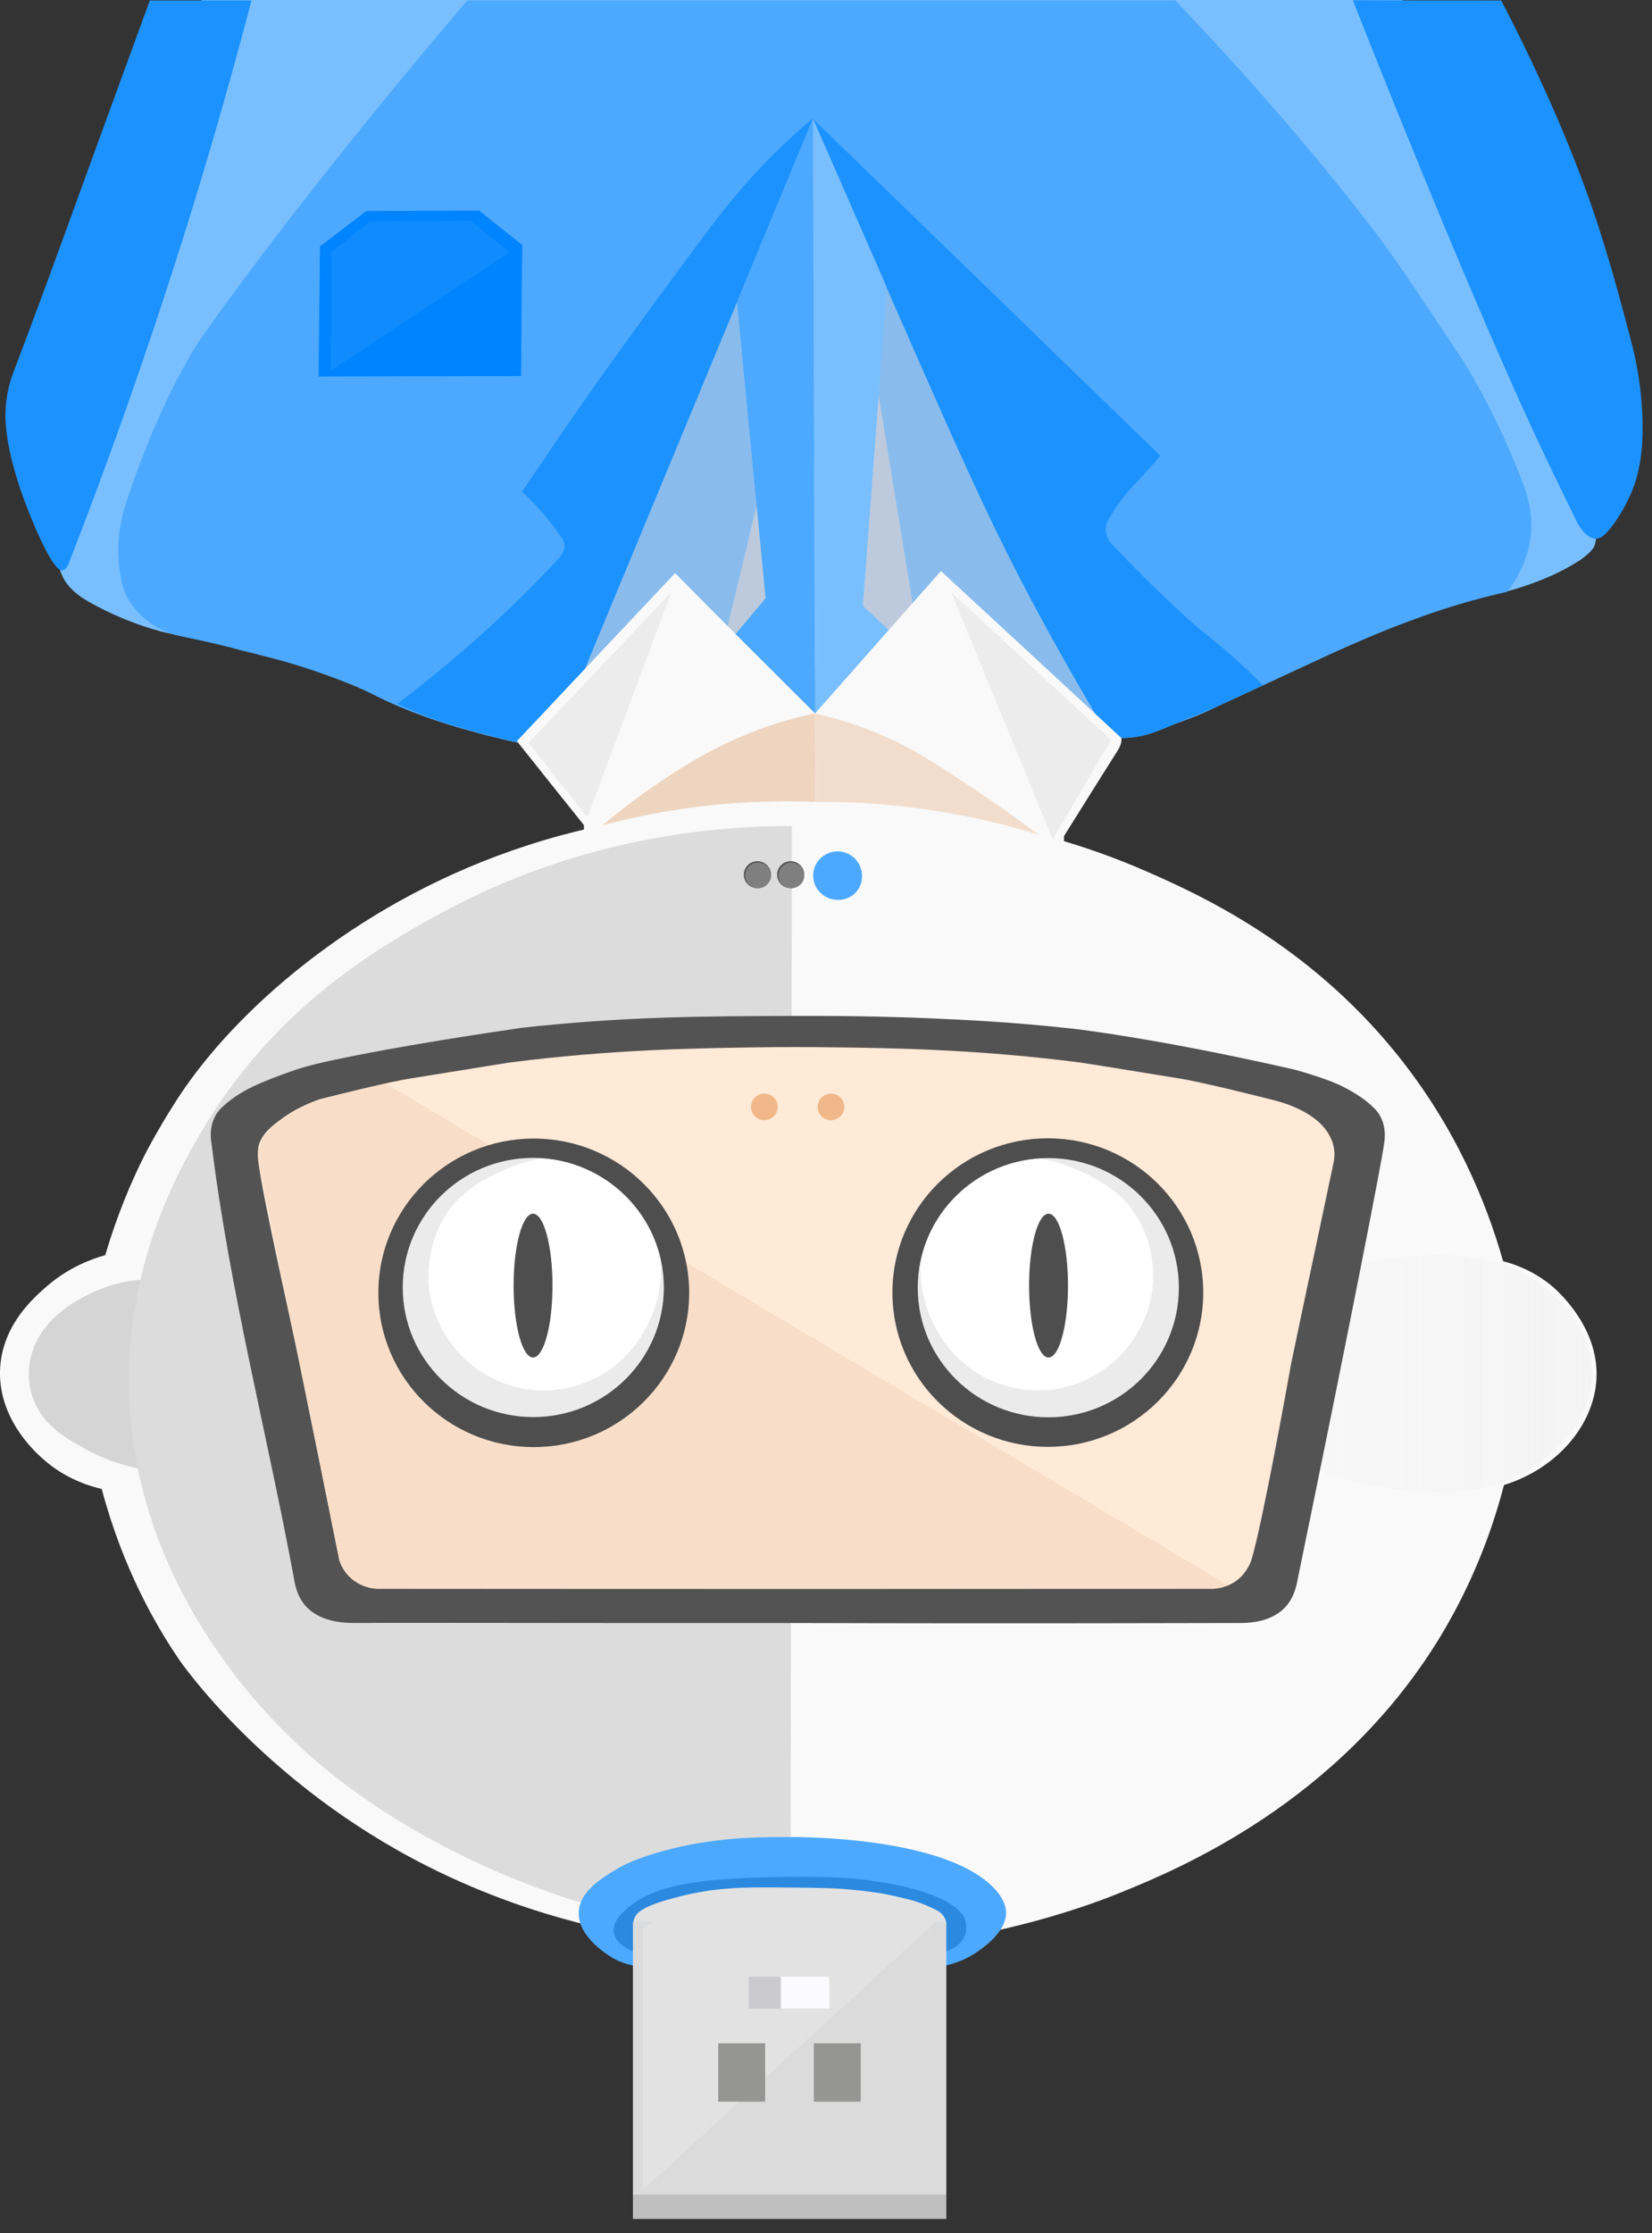 <svg width="74" height="100" viewBox="0 0 74 100" fill="none" xmlns="http://www.w3.org/2000/svg">
<rect x="0" y="0" width="74" height="100" fill="#333333" stroke="none"/>
<path d="M71.497 24.131C71.476 24.246 71.445 24.36 71.445 24.36C71.434 24.392 71.434 24.412 71.434 24.412C71.361 24.663 70.888 25.006 70.752 25.1C70.731 25.11 70.71 25.131 70.699 25.131C69.093 26.163 67.066 26.59 67.066 26.59C65.124 27.049 63.622 27.58 62.593 27.997C61.249 28.538 59.842 29.164 58.33 29.841C57.416 30.258 56.734 30.57 56.734 30.57C55.379 31.195 54.98 31.404 53.962 31.862C53.31 32.154 53.93 31.862 51.914 32.675C51.662 32.779 51.273 32.935 50.727 32.998C50.349 33.04 50.045 33.019 49.898 33.008C49.866 33.008 49.835 32.998 49.824 32.998C49.793 32.998 39.481 33.081 23.458 33.227C23.384 33.227 23.279 33.227 23.153 33.217C23.153 33.217 22.912 33.196 22.681 33.133C19.594 32.31 17.788 31.56 17.788 31.56C15.32 30.341 13.997 29.935 12.674 29.56C11.004 29.08 8.6 28.58 7.434 28.33C7.434 28.33 5.859 27.997 4.043 26.986C3.224 26.527 2.888 26.079 2.719 25.621C2.698 25.558 2.688 25.517 2.677 25.486C4.799 16.994 6.909 8.502 9.03 -6.25619e-05C26.965 -6.21236e-05 44.889 -6.16855e-05 62.824 -6.12471e-05C67.864 13.858 71.518 24.027 71.497 24.131Z" fill="#79BFFF"/>
<path d="M7.844 28.434C7.382 28.278 6.227 27.83 5.67 26.684C5.502 26.33 5.439 26.028 5.376 25.663C5.124 24.121 5.544 22.818 5.67 22.443C7.256 17.64 8.999 15.15 8.999 15.15C13.64 8.554 20.182 0.896 20.927 0.021C31.501 0.021 42.075 0.021 52.649 0.021C56.587 4.137 59.464 7.627 61.406 10.138C62.32 11.316 63.37 12.889 65.46 16.035C65.46 16.035 66.867 18.151 68.158 21.474C68.421 22.162 68.662 22.923 68.578 23.892C68.473 25.1 67.896 25.996 67.518 26.496C67.245 26.559 66.856 26.653 66.404 26.767C65.082 27.111 63.968 27.497 62.971 27.872C61.207 28.528 59.873 29.153 58.34 29.872C56.923 30.529 55.505 31.185 54.087 31.842C53.426 32.154 52.733 32.362 52.061 32.644C51.798 32.758 51.357 32.946 50.738 33.019C50.36 33.061 50.076 33.04 50.024 33.04C49.299 32.998 39.786 33.071 23.153 33.248C22.828 33.175 22.376 33.071 21.83 32.936C20.927 32.696 19.52 32.331 17.914 31.654C16.811 31.196 16.8 31.081 15.551 30.581C15.162 30.424 14.501 30.174 13.671 29.904C12.674 29.581 11.939 29.403 10.847 29.133C9.629 28.799 8.6 28.591 7.844 28.434Z" fill="#4CA9FF"/>
<path d="M49.121 32.019C44.711 32.185 40.3 32.352 35.89 32.529C32.646 31.706 29.39 30.883 26.146 30.06C29.569 21.808 32.992 13.566 36.415 5.314C40.647 14.212 44.879 23.121 49.121 32.019Z" fill="#89BCEC"/>
<path d="M40.878 27.007C40.374 23.902 39.859 20.787 39.355 17.682C37.539 19.328 35.712 20.974 33.895 22.62C33.465 24.423 33.034 26.236 32.593 28.038C32.919 28.81 33.244 29.57 33.57 30.341C36.121 29.935 38.673 29.529 41.224 29.122C41.099 28.424 40.993 27.715 40.878 27.007Z" fill="#BDCADE"/>
<path d="M67.245 0.021C67.759 1 69.828 5.001 71.277 9.18C72.075 11.472 72.705 13.899 73.072 15.306C73.219 15.858 73.618 17.463 73.576 19.474C73.566 19.818 73.545 20.537 73.303 21.422C73.272 21.537 73.02 22.412 72.348 23.371C71.865 24.069 71.634 24.121 71.497 24.121C71.046 24.121 70.731 23.537 70.678 23.454C70.416 22.923 70.006 22.089 69.513 21.068C68.568 19.088 66.867 15.462 63.454 7.117C62.729 5.345 61.742 2.918 60.598 0.011C62.813 0.021 65.029 0.021 67.245 0.021Z" fill="#1C92FF"/>
<path d="M6.71 0.021C6.174 1.5 5.733 2.699 5.439 3.501C3.832 7.877 2.278 12.264 0.619 16.619C0.546 16.817 0.325 17.38 0.262 18.151C0.22 18.63 0.241 19.067 0.336 19.651C0.409 20.141 0.651 21.485 1.585 23.642C2.394 25.496 2.688 25.559 2.803 25.538C2.95 25.517 3.055 25.319 3.108 25.152C4.546 21.464 5.954 17.557 7.308 13.441C8.841 8.784 10.143 4.303 11.267 0.021C9.755 0.021 8.232 0.021 6.71 0.021Z" fill="#1C92FF"/>
<path d="M56.566 30.674C55.442 29.548 54.455 28.736 53.762 28.194C53.762 28.194 52.103 26.798 49.803 24.36C49.709 24.266 49.562 24.068 49.53 23.807C49.499 23.536 49.614 23.328 49.688 23.203C50.15 22.401 50.664 21.859 50.664 21.859C50.979 21.526 51.431 21.046 51.977 20.411C46.79 15.378 41.602 10.346 36.405 5.313C37.518 7.855 39.072 11.429 40.972 15.743C43.493 21.473 44.627 23.932 46.317 27.1C47.441 29.194 48.428 30.892 49.1 32.028C49.478 32.372 49.856 32.716 50.223 33.06C50.381 33.049 50.57 33.039 50.78 33.008C50.811 33.008 51.074 32.966 51.357 32.893C51.998 32.716 52.67 32.393 52.67 32.393C53.437 32.028 53.195 32.205 54.697 31.549C55.264 31.288 55.883 31.007 56.566 30.674Z" fill="#1C92FF"/>
<path d="M23.153 33.227C23.08 33.206 22.975 33.185 22.838 33.154C22.66 33.113 22.25 33.019 21.715 32.873C21.337 32.769 20.738 32.612 20.161 32.435C19.573 32.248 18.764 31.966 17.798 31.518C19.016 30.591 20.308 29.539 21.631 28.351C22.88 27.226 23.993 26.111 24.991 25.048C25.012 25.027 25.358 24.704 25.274 24.319C25.253 24.204 25.19 24.11 25.138 24.048C24.917 23.725 24.655 23.381 24.35 23.016C24.014 22.631 23.689 22.297 23.384 22.016C24.014 21.089 24.938 19.713 26.083 18.067C26.083 18.067 28.141 15.098 31.501 10.607C32.299 9.544 33.265 8.263 34.788 6.773C35.449 6.127 36.027 5.616 36.436 5.283C33.013 13.535 29.59 21.776 26.167 30.028C25.148 31.112 24.151 32.175 23.153 33.227Z" fill="#1C92FF"/>
<path d="M36.415 5.314C36.447 14.191 36.478 23.069 36.52 31.946C37.623 30.706 38.715 29.456 39.817 28.216C39.429 27.851 39.04 27.486 38.652 27.132C39.009 22.381 39.366 17.619 39.723 12.868C38.62 10.347 37.518 7.825 36.415 5.314Z" fill="#79BFFF"/>
<path d="M36.51 31.946C35.323 30.768 34.126 29.581 32.94 28.403C33.391 27.861 33.843 27.33 34.294 26.788C33.864 22.36 33.433 17.942 33.013 13.514C34.147 10.774 35.281 8.044 36.415 5.304C36.447 14.191 36.478 23.069 36.51 31.946Z" fill="#4CA9FF"/>
<path d="M14.333 11.034C15.026 10.503 15.719 9.971 16.412 9.45C18.092 9.44 19.783 9.44 21.463 9.43C22.103 9.94 22.754 10.461 23.395 10.972C23.374 12.93 23.353 14.879 23.342 16.838C20.318 16.848 17.294 16.848 14.27 16.858C14.291 14.921 14.312 12.982 14.333 11.034Z" fill="#0084FF"/>
<path d="M14.816 16.598C14.816 14.837 14.826 13.066 14.826 11.305C15.404 10.847 15.981 10.378 16.559 9.919C18.071 9.909 19.583 9.898 21.095 9.888C21.673 10.357 22.25 10.826 22.828 11.294C20.161 13.055 17.483 14.827 14.816 16.598Z" fill="#0F8CFF"/>
<path d="M36.51 31.946C38.389 29.82 40.269 27.695 42.148 25.569C44.847 28.059 47.546 30.56 50.234 33.05C50.234 33.113 50.234 33.196 50.213 33.279C50.181 33.394 50.139 33.477 50.108 33.54C49.289 34.842 48.47 36.134 47.661 37.437C47.661 37.51 47.661 37.593 47.661 37.666C48.596 37.947 49.919 38.385 51.431 39.052C53.73 40.062 58.561 42.25 62.54 47.168C65.197 50.45 66.583 53.837 67.329 56.473C67.853 56.608 68.715 56.91 69.544 57.609C69.744 57.786 71.518 59.317 71.518 61.526C71.518 63.662 69.849 65.725 67.371 66.496C66.562 69.601 65.365 71.894 64.451 73.394C59.947 80.708 52.859 83.678 50.076 84.793C49.383 85.074 47.252 85.897 44.238 86.533C40.479 87.325 34.042 88.096 25.852 86.085C24.172 85.647 21.809 84.907 19.163 83.573C11.792 79.864 8.022 74.311 8.022 74.311C6.972 72.769 5.502 70.226 4.557 66.673C3.979 66.538 2.887 66.204 1.879 65.288C1.543 64.985 -0.147 63.454 0.01 61.203C0.147 59.276 1.533 58.088 2.121 57.577C3.087 56.744 4.095 56.379 4.714 56.202C5.229 54.462 5.849 52.972 6.479 51.722C6.479 51.722 7.277 50.159 8.295 48.69C10.92 44.918 16.296 40.229 23.594 37.864C24.739 37.489 25.673 37.26 26.156 37.145C26.156 37.083 26.156 37.01 26.156 36.947C25.159 35.697 24.151 34.446 23.153 33.186C25.516 30.675 27.878 28.174 30.241 25.663C32.331 27.788 34.42 29.862 36.51 31.946Z" fill="#F9F9F9"/>
<path d="M49.772 33.133C48.9 34.613 48.029 36.093 47.157 37.583C45.645 33.894 44.123 30.216 42.611 26.528C44.994 28.726 47.388 30.935 49.772 33.133Z" fill="#ECECEC"/>
<path d="M23.678 33.259C25.81 31.008 27.941 28.768 30.073 26.517C28.823 29.872 27.563 33.238 26.314 36.593C25.432 35.488 24.55 34.373 23.678 33.259Z" fill="#ECECEC"/>
<path d="M53.678 61.464C53.688 58.276 64.294 54.024 68.967 57.473C69.366 57.765 71.298 59.276 71.308 61.474C71.319 63.766 69.219 65.34 68.862 65.59C64.126 68.976 53.657 64.642 53.678 61.464Z" fill="url(#paint0_linear)"/>
<path d="M6.185 65.746C5.134 65.538 4.347 65.173 3.832 64.892C2.95 64.402 1.932 63.829 1.491 62.652C1.186 61.839 1.312 61.099 1.365 60.849C1.785 58.807 4.032 57.911 4.525 57.713C5.25 57.421 5.891 57.338 6.3 57.306C6.269 60.12 6.227 62.933 6.185 65.746Z" fill="#D5D5D5"/>
<path d="M35.47 36.989C35.449 52.139 35.439 67.288 35.418 82.438C32.278 83.355 29.139 84.272 25.999 85.189C24.917 84.855 23.426 84.345 21.725 83.574C20.497 83.011 16.601 81.198 13.346 78.124C12.138 76.978 5.744 70.956 5.775 61.735C5.796 56.337 8.001 52.43 8.957 50.784C12.243 45.126 16.948 42.438 19.583 40.979C25.978 37.458 32.11 36.978 35.47 36.989Z" fill="#DCDCDC"/>
<path d="M46.517 37.374C45.383 36.52 44.406 35.843 43.682 35.363C41.886 34.165 40.752 33.415 39.114 32.758C38.053 32.331 37.14 32.092 36.52 31.946C36.531 33.269 36.531 34.582 36.541 35.905C37.633 35.895 38.82 35.947 40.09 36.072C42.558 36.322 44.721 36.822 46.517 37.374Z" fill="#F2DDCC"/>
<path d="M36.531 35.905C35.376 35.864 34.105 35.874 32.73 35.978C30.535 36.145 28.603 36.53 26.996 36.947C27.815 36.26 28.529 35.728 29.055 35.363C30.304 34.499 32.226 33.175 34.956 32.342C35.607 32.144 36.142 32.019 36.51 31.946C36.52 33.259 36.531 34.582 36.531 35.905Z" fill="#EED5C0"/>
<path d="M9.471 51.169C10.28 57.775 11.981 64.246 13.188 70.789C13.22 70.977 13.314 71.508 13.724 71.946C14.427 72.696 15.593 72.675 16.002 72.675C17.84 72.654 25.316 72.685 35.617 72.675C46.023 72.706 53.615 72.675 55.474 72.675C55.852 72.675 56.87 72.675 57.532 72.008C58.004 71.529 58.088 70.914 58.13 70.706C60.335 59.995 61.879 52.138 62.005 51.18C62.036 50.961 62.089 50.461 61.826 49.982C61.753 49.836 61.595 49.606 61.102 49.231C60.755 48.981 60.22 48.638 59.474 48.367C58.603 48.054 57.931 47.877 57.868 47.867C51.662 46.46 48.071 46.064 48.071 46.064C45.351 45.762 43.261 45.668 41.592 45.595C40.573 45.553 38.599 45.48 35.733 45.491C31.533 45.501 28.015 45.512 23.374 46.022C18.491 46.731 14.879 47.419 13.629 47.783C12.978 47.971 12.17 48.294 11.991 48.367C11.34 48.627 10.857 48.867 10.364 49.231C9.86 49.606 9.713 49.836 9.639 49.982C9.377 50.471 9.44 50.971 9.471 51.169Z" fill="#535353"/>
<path d="M11.571 51.992C11.729 53.451 13.062 59.297 13.419 61.057C14.018 63.975 14.606 66.903 15.194 69.83C15.246 70.007 15.383 70.372 15.74 70.674C16.286 71.154 16.926 71.143 17.073 71.133C22.723 71.133 28.382 71.143 34.032 71.143C34.567 71.143 35.092 71.143 35.628 71.143C36.163 71.143 36.688 71.143 37.224 71.143C42.873 71.143 48.533 71.133 54.182 71.133C54.329 71.143 54.98 71.154 55.516 70.674C55.862 70.362 56.009 69.997 56.062 69.83C56.545 68.236 57.679 61.943 57.836 61.057C57.847 60.995 58.288 58.89 59.747 52.013C59.768 51.878 59.8 51.649 59.747 51.388C59.695 51.086 59.569 50.867 59.506 50.763C58.865 49.69 57.248 49.304 56.891 49.221C53.867 48.46 52.974 48.315 52.974 48.315C49.971 47.825 48.47 47.585 48.375 47.575C43.881 47.002 40.227 46.929 37.318 46.898C36.699 46.887 36.121 46.887 35.607 46.887C35.092 46.887 34.515 46.887 33.895 46.898C30.986 46.939 27.332 47.002 22.838 47.575C22.744 47.585 21.242 47.835 18.239 48.315C18.239 48.315 17.346 48.46 14.322 49.221C13.566 49.481 13.01 49.815 12.663 50.065C12.201 50.398 11.75 50.732 11.582 51.305C11.529 51.617 11.561 51.878 11.571 51.992Z" fill="#FFE9D7"/>
<path d="M55.011 70.987C42.432 63.495 29.863 56.014 17.284 48.523C16.37 48.721 15.603 48.908 15.015 49.065C14.48 49.2 14.175 49.283 13.776 49.461C13.188 49.721 12.81 50.002 12.495 50.232C12.086 50.534 11.96 50.7 11.865 50.836C11.634 51.19 11.582 51.513 11.571 51.576C11.55 51.753 11.561 51.899 11.571 52.003C12.191 55.025 12.81 58.046 13.419 61.068C14.018 63.985 14.606 66.913 15.194 69.841C15.225 69.945 15.278 70.081 15.362 70.226C15.509 70.476 15.666 70.622 15.74 70.685C15.803 70.747 16.044 70.945 16.422 71.06C16.685 71.143 16.905 71.143 16.989 71.143C17.515 71.143 33.055 71.143 54.308 71.143C54.34 71.143 54.392 71.143 54.455 71.133C54.602 71.122 54.718 71.091 54.781 71.07C54.843 71.039 54.917 71.018 55.011 70.987Z" fill="#F8DEC8"/>
<path d="M46.958 51.847C43.727 51.847 41.109 54.445 41.109 57.65C41.109 60.855 43.727 63.454 46.958 63.454C50.188 63.454 52.806 60.855 52.806 57.65C52.806 54.445 50.188 51.847 46.958 51.847Z" fill="white"/>
<path d="M46.538 51.867C47.031 51.951 47.745 52.128 48.533 52.514C49.089 52.784 49.866 53.16 50.528 53.931C51.798 55.42 51.662 57.275 51.641 57.556C51.473 59.442 50.307 60.589 49.982 60.891C49.614 61.234 48.543 62.11 46.916 62.245C45.656 62.349 44.669 61.953 44.207 61.724C42.579 60.922 41.917 59.515 41.728 59.099C41.224 57.994 41.214 56.983 41.245 56.442C41.109 56.421 40.983 56.41 40.846 56.389C40.804 57.213 40.763 58.025 40.721 58.849C41.214 59.859 41.718 60.88 42.212 61.891C43.23 62.495 44.259 63.099 45.278 63.704C46.401 63.756 47.514 63.798 48.638 63.85C49.362 63.495 50.076 63.141 50.801 62.787C51.462 61.964 52.113 61.13 52.775 60.307C52.932 59.442 53.1 58.588 53.258 57.723C53.069 56.869 52.88 56.014 52.691 55.16C52.134 54.389 51.567 53.618 51.011 52.847C50.454 52.555 49.887 52.264 49.331 51.972C48.711 51.826 48.081 51.68 47.462 51.534C47.147 51.649 46.842 51.763 46.538 51.867Z" fill="#EBEBEB"/>
<path d="M46.968 54.347C46.487 54.347 46.097 55.789 46.097 57.567C46.097 59.345 46.487 60.786 46.968 60.786C47.45 60.786 47.84 59.345 47.84 57.567C47.84 55.789 47.45 54.347 46.968 54.347Z" fill="#4E4E4E"/>
<path d="M46.937 64.787C50.78 64.787 53.898 61.693 53.898 57.88C53.898 54.066 50.78 50.971 46.937 50.971C43.094 50.971 39.975 54.066 39.975 57.88C39.975 61.693 43.093 64.787 46.937 64.787ZM46.958 51.857C50.181 51.857 52.806 54.452 52.806 57.661C52.806 60.87 50.192 63.464 46.958 63.464C43.734 63.464 41.109 60.87 41.109 57.661C41.109 54.452 43.724 51.857 46.958 51.857Z" fill="#4E4E4E"/>
<path d="M23.888 51.847C20.658 51.847 18.04 54.445 18.04 57.65C18.04 60.855 20.658 63.454 23.888 63.454C27.118 63.454 29.737 60.855 29.737 57.65C29.737 54.445 27.118 51.847 23.888 51.847Z" fill="white"/>
<path d="M24.308 51.867C23.815 51.951 23.101 52.128 22.313 52.514C21.757 52.784 20.98 53.16 20.318 53.931C19.048 55.42 19.184 57.275 19.205 57.556C19.373 59.442 20.539 60.589 20.864 60.891C21.232 61.234 22.303 62.11 23.93 62.245C25.19 62.349 26.177 61.953 26.639 61.724C28.267 60.922 28.928 59.515 29.117 59.099C29.622 57.994 29.632 56.983 29.601 56.442C29.737 56.421 29.863 56.41 30 56.389C30.041 57.213 30.084 58.025 30.126 58.849C29.632 59.859 29.128 60.88 28.634 61.891C27.616 62.495 26.587 63.099 25.568 63.704C24.445 63.756 23.332 63.798 22.208 63.85C21.484 63.495 20.77 63.141 20.045 62.787C19.384 61.964 18.733 61.13 18.071 60.307C17.913 59.442 17.745 58.588 17.588 57.723C17.777 56.869 17.966 56.014 18.155 55.16C18.712 54.389 19.279 53.618 19.835 52.847C20.392 52.555 20.959 52.264 21.515 51.972C22.135 51.826 22.765 51.68 23.384 51.534C23.689 51.649 24.004 51.763 24.308 51.867Z" fill="#EBEBEB"/>
<path d="M23.878 54.347C23.396 54.347 23.006 55.789 23.006 57.567C23.006 59.345 23.396 60.786 23.878 60.786C24.359 60.786 24.749 59.345 24.749 57.567C24.749 55.789 24.359 54.347 23.878 54.347Z" fill="#4E4E4E"/>
<path d="M30.871 57.89C30.871 54.077 27.752 50.982 23.909 50.982C20.066 50.982 16.948 54.077 16.948 57.89C16.948 61.703 20.066 64.798 23.909 64.798C27.752 64.798 30.871 61.703 30.871 57.89ZM29.737 57.65C29.737 60.849 27.122 63.454 23.888 63.454C20.665 63.454 18.04 60.859 18.04 57.65C18.04 54.441 20.654 51.847 23.888 51.847C27.112 51.857 29.737 54.452 29.737 57.65Z" fill="#4E4E4E"/>
<path d="M37.224 48.971C36.893 48.971 36.625 49.237 36.625 49.565C36.625 49.893 36.893 50.159 37.224 50.159C37.554 50.159 37.822 49.893 37.822 49.565C37.822 49.237 37.554 48.971 37.224 48.971Z" fill="#F0B888"/>
<path d="M34.242 48.971C33.911 48.971 33.643 49.237 33.643 49.565C33.643 49.893 33.911 50.159 34.242 50.159C34.572 50.159 34.84 49.893 34.84 49.565C34.84 49.237 34.572 48.971 34.242 48.971Z" fill="#F0B888"/>
<path d="M37.518 38.124C36.915 38.124 36.426 38.61 36.426 39.208C36.426 39.806 36.915 40.292 37.518 40.292C38.121 40.292 38.61 39.806 38.61 39.208C38.61 38.61 38.121 38.124 37.518 38.124Z" fill="#4CA9FF"/>
<path d="M37.57 38.229C36.996 38.229 36.531 38.691 36.531 39.26C36.531 39.83 36.996 40.292 37.57 40.292C38.144 40.292 38.61 39.83 38.61 39.26C38.61 38.691 38.144 38.229 37.57 38.229Z" fill="#4CA9FF"/>
<path d="M35.418 38.562C35.081 38.562 34.809 38.833 34.809 39.166C34.809 39.5 35.081 39.771 35.418 39.771C35.754 39.771 36.027 39.5 36.027 39.166C36.027 38.833 35.754 38.562 35.418 38.562Z" fill="#555555"/>
<path d="M35.449 38.624C35.13 38.624 34.872 38.881 34.872 39.198C34.872 39.514 35.13 39.771 35.449 39.771C35.768 39.771 36.027 39.514 36.027 39.198C36.027 38.881 35.768 38.624 35.449 38.624Z" fill="#7F7F7F"/>
<path d="M33.927 38.562C33.59 38.562 33.318 38.833 33.318 39.166C33.318 39.5 33.59 39.771 33.927 39.771C34.263 39.771 34.536 39.5 34.536 39.166C34.536 38.833 34.263 38.562 33.927 38.562Z" fill="#555555"/>
<path d="M33.958 38.624C33.639 38.624 33.381 38.881 33.381 39.198C33.381 39.514 33.639 39.771 33.958 39.771C34.277 39.771 34.536 39.514 34.536 39.198C34.536 38.881 34.277 38.624 33.958 38.624Z" fill="#7F7F7F"/>
<path d="M42.39 88.002C42.726 87.929 43.262 87.762 43.808 87.377C44.144 87.137 45.068 86.481 45.068 85.637C45.068 85.522 45.047 84.97 44.28 84.313C42.065 82.396 36.72 82.271 35.68 82.261C35.407 82.261 35.208 82.261 35.134 82.261C33.811 82.261 31.89 82.282 29.695 82.886C28.456 83.23 27.91 83.532 27.763 83.615C26.996 84.063 25.978 84.668 25.925 85.605C25.862 86.762 27.332 87.606 27.458 87.679C27.805 87.877 28.131 87.971 28.361 88.012C33.045 88.002 37.717 88.002 42.39 88.002Z" fill="#4CA9FF"/>
<path d="M42.432 87.356C42.526 87.325 42.673 87.272 42.821 87.168C42.904 87.106 43.136 86.929 43.24 86.626C43.24 86.626 43.346 86.324 43.23 85.96C43.104 85.532 42.285 84.709 39.303 84.251C38.211 84.084 37.213 84.022 35.323 84.042C31.354 84.084 29.412 84.386 28.204 85.366C27.931 85.585 27.427 86.012 27.49 86.512C27.563 87.054 28.256 87.345 28.382 87.397C33.076 87.387 37.759 87.366 42.432 87.356Z" fill="#2B89E0"/>
<path d="M28.351 98.296L42.39 98.296L42.39 86.074L28.351 86.074L28.351 98.296Z" fill="#DBDBDB"/>
<path d="M42.39 86.074C42.38 86.022 42.348 85.939 42.295 85.845C42.18 85.647 42.002 85.553 41.907 85.512C41.288 85.199 40.867 85.095 40.867 85.095C40.29 84.949 39.996 84.876 39.544 84.793C38.904 84.689 38.326 84.626 37.78 84.584C37.182 84.543 36.636 84.532 35.565 84.522C33.801 84.501 33.265 84.522 32.929 84.543C32.278 84.584 31.869 84.636 31.564 84.689C31.375 84.72 31.197 84.751 31.039 84.782C30.819 84.824 30.567 84.886 30.178 84.991C29.737 85.105 29.107 85.293 28.739 85.532C28.645 85.595 28.509 85.689 28.435 85.855C28.393 85.939 28.372 86.022 28.361 86.074C33.034 86.074 37.717 86.074 42.39 86.074Z" fill="#E2E2E2"/>
<path d="M28.802 86.345C28.802 90.252 28.802 94.16 28.802 98.056C33.171 94.066 37.539 90.065 41.897 86.074C41.539 85.928 41.035 85.751 40.426 85.574C39.061 85.199 37.99 85.136 36.867 85.084C35.449 85.011 34.41 85.084 33.36 85.147C31.228 85.293 30.441 85.532 29.821 85.803C29.38 85.991 29.034 86.199 28.802 86.345Z" fill="#E2E2E2"/>
<path d="M36.457 94.108L38.557 94.108L38.557 91.492L36.457 91.492L36.457 94.108Z" fill="#959593"/>
<path d="M32.173 94.108L34.273 94.108L34.273 91.492L32.173 91.492L32.173 94.108Z" fill="#959593"/>
<path d="M34.966 89.94L37.15 89.94L37.15 88.512L34.966 88.512L34.966 89.94Z" fill="#FBFBFF"/>
<path d="M33.538 89.94L34.977 89.94L34.977 88.512L33.538 88.512L33.538 89.94Z" fill="#CACACF"/>
<path d="M28.351 99.359L42.39 99.359L42.39 98.296L28.351 98.296L28.351 99.359Z" fill="#BFBFBF"/>
<defs>
<linearGradient id="paint0_linear" x1="71.311" y1="61.506" x2="53.673" y2="61.506" gradientUnits="userSpaceOnUse">
<stop stop-color="#F4F4F4"/>
<stop offset="1" stop-color="#F4F4F4" stop-opacity="0.1"/>
</linearGradient>
</defs>
</svg>
